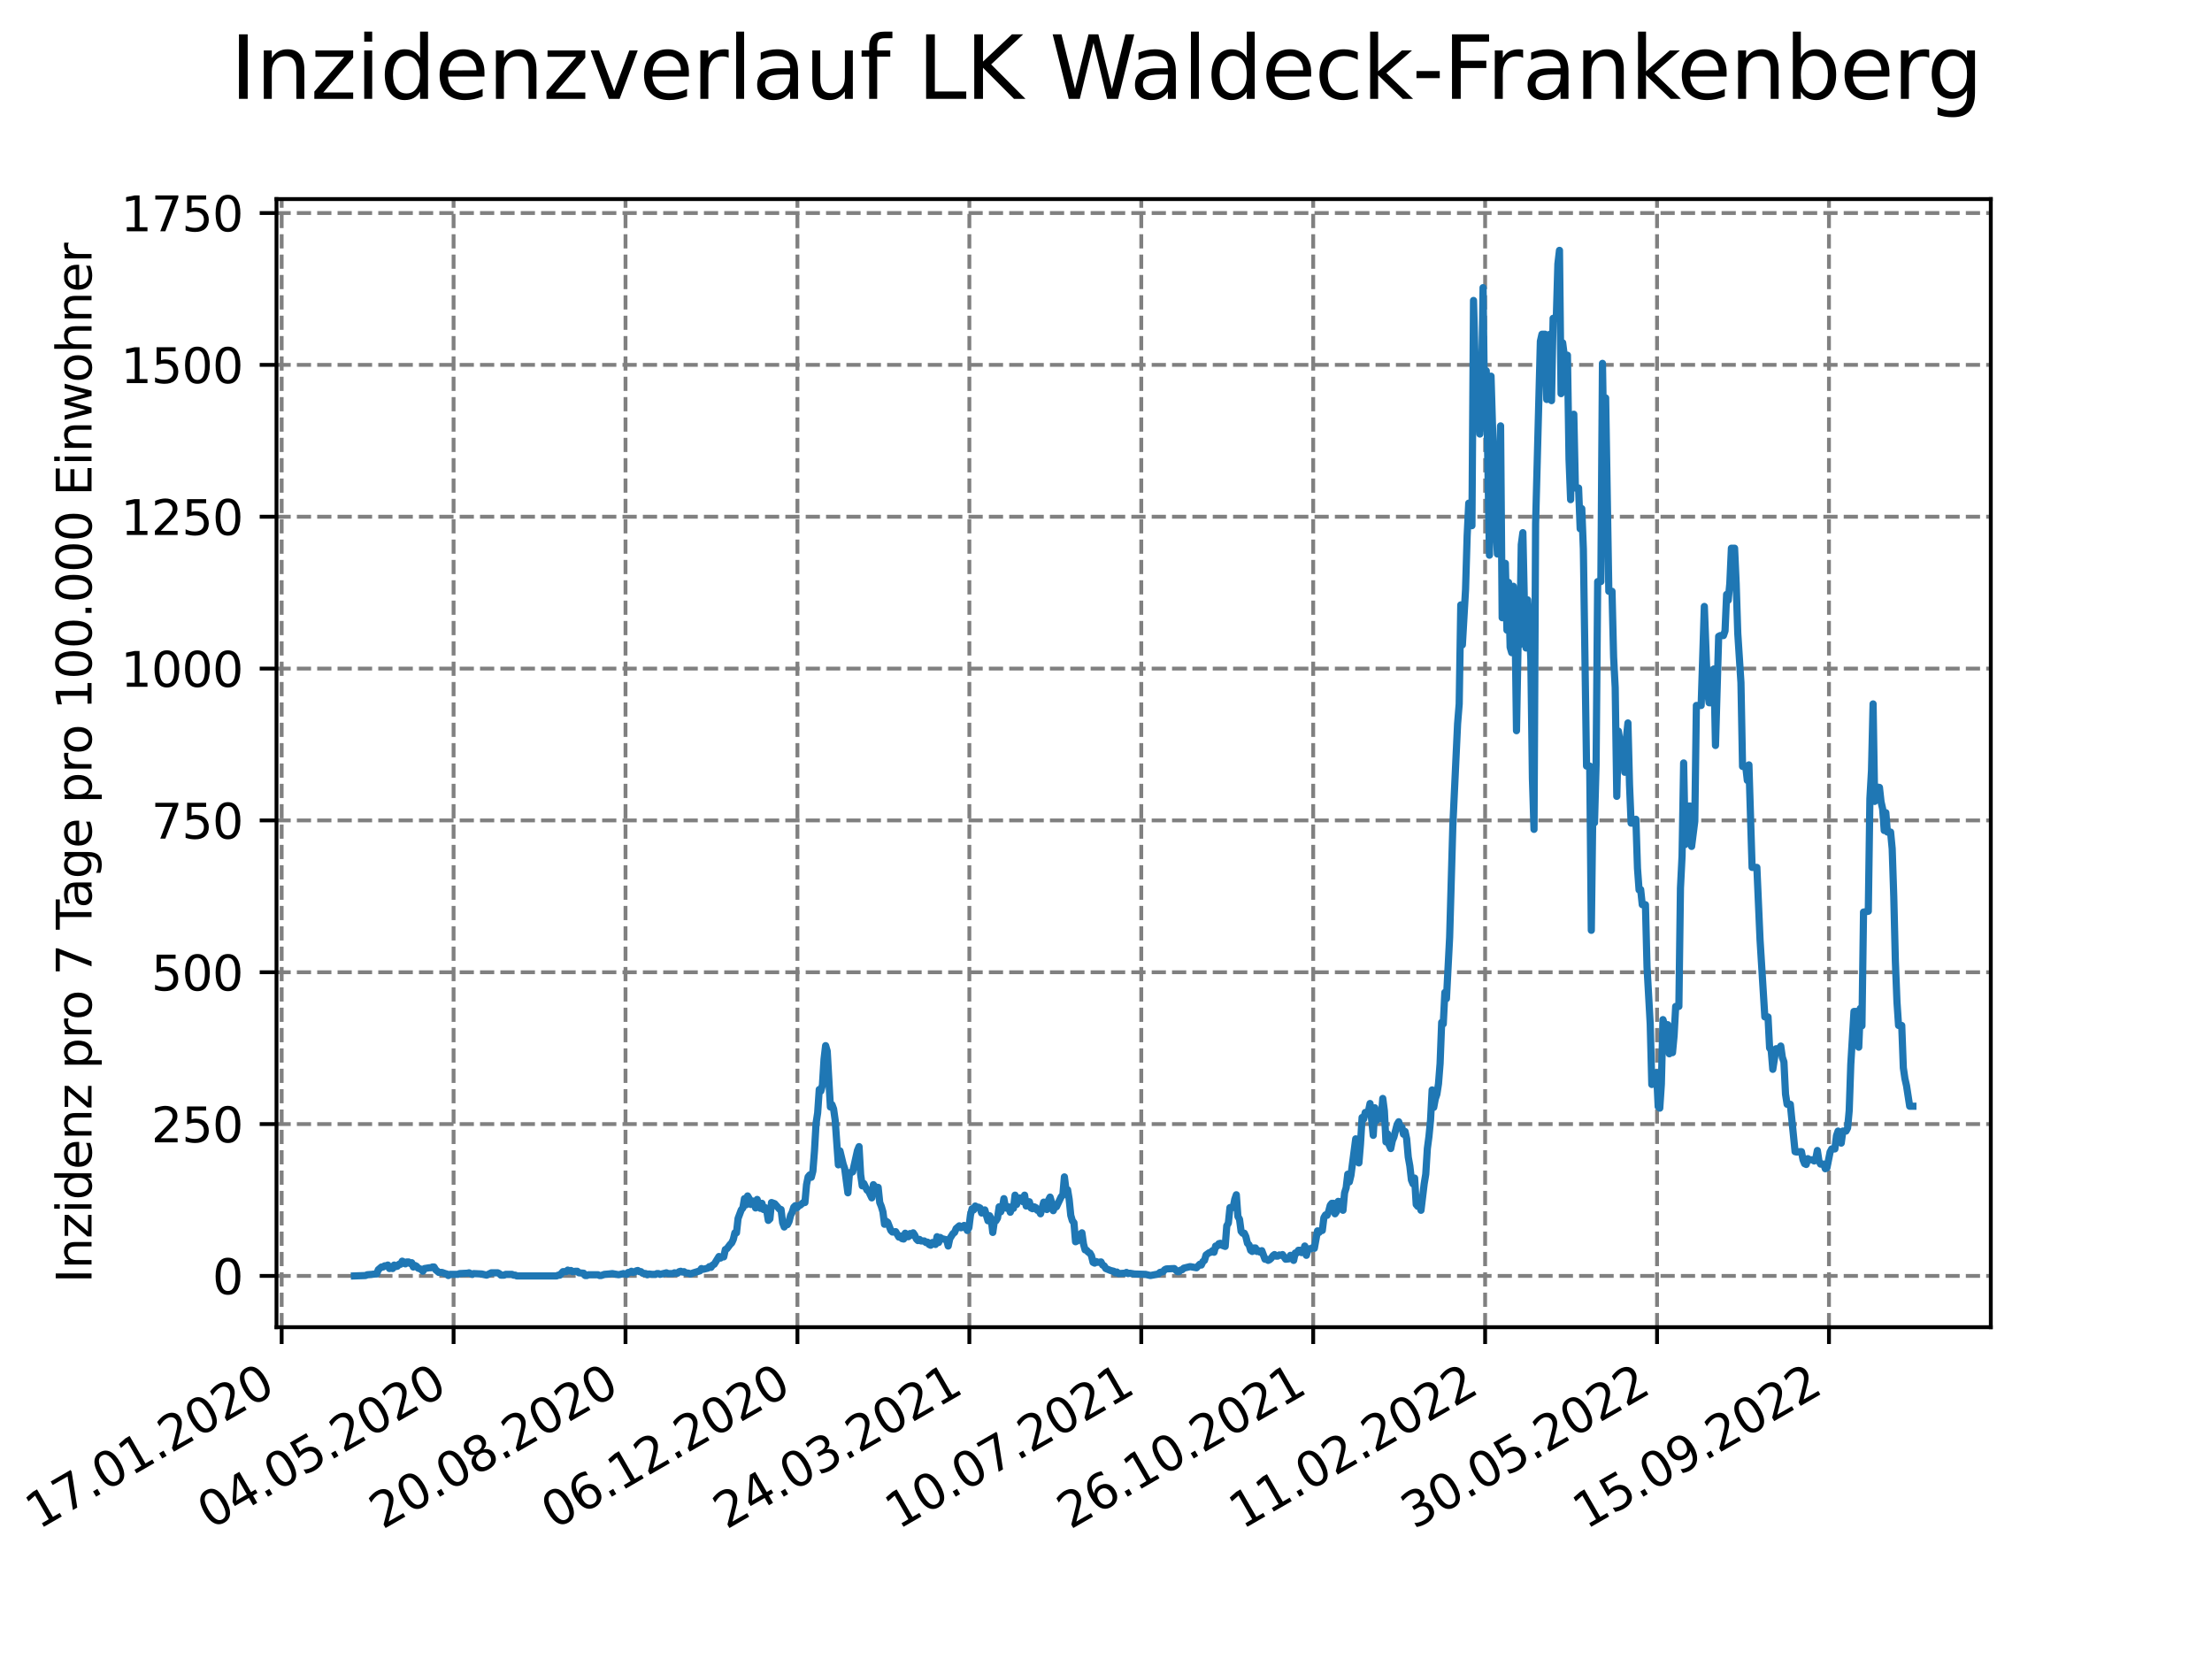<?xml version="1.0" encoding="utf-8" standalone="no"?>
<!DOCTYPE svg PUBLIC "-//W3C//DTD SVG 1.1//EN"
  "http://www.w3.org/Graphics/SVG/1.1/DTD/svg11.dtd">
<svg xmlns:xlink="http://www.w3.org/1999/xlink" width="460.8pt" height="345.6pt" viewBox="0 0 460.8 345.6" xmlns="http://www.w3.org/2000/svg" version="1.1">
 <defs>
  <style type="text/css">*{stroke-linejoin: round; stroke-linecap: butt}</style>
 </defs>
 <g id="figure_1">
  <g id="patch_1">
   <path d="M 0 345.6 
L 460.8 345.6 
L 460.8 0 
L 0 0 
z
" style="fill: #ffffff"/>
  </g>
  <g id="axes_1">
   <g id="patch_2">
    <path d="M 57.6 276.48 
L 414.72 276.48 
L 414.72 41.472 
L 57.6 41.472 
z
" style="fill: #ffffff"/>
   </g>
   <g id="matplotlib.axis_1">
    <g id="xtick_1">
     <g id="line2d_1">
      <path d="M 58.675 276.48 
L 58.675 41.472 
" clip-path="url(#p0542e1cbe9)" style="fill: none; stroke-dasharray: 2.96,1.28; stroke-dashoffset: 0; stroke: #808080; stroke-width: 0.8"/>
     </g>
     <g id="line2d_2">
      <defs>
       <path id="m2a189adae3" d="M 0 0 
L 0 3.5 
" style="stroke: #000000; stroke-width: 0.8"/>
      </defs>
      <g>
       <use xlink:href="#m2a189adae3" x="58.675" y="276.48" style="stroke: #000000; stroke-width: 0.8"/>
      </g>
     </g>
     <g id="text_1">
      <!-- 17.01.2020 -->
      <g transform="translate(8.05 318.689) rotate(-30) scale(0.1 -0.1)">
       <defs>
        <path id="DejaVuSans-31" d="M 794 531 
L 1825 531 
L 1825 4091 
L 703 3866 
L 703 4441 
L 1819 4666 
L 2450 4666 
L 2450 531 
L 3481 531 
L 3481 0 
L 794 0 
L 794 531 
z
" transform="scale(0.016)"/>
        <path id="DejaVuSans-37" d="M 525 4666 
L 3525 4666 
L 3525 4397 
L 1831 0 
L 1172 0 
L 2766 4134 
L 525 4134 
L 525 4666 
z
" transform="scale(0.016)"/>
        <path id="DejaVuSans-2e" d="M 684 794 
L 1344 794 
L 1344 0 
L 684 0 
L 684 794 
z
" transform="scale(0.016)"/>
        <path id="DejaVuSans-30" d="M 2034 4250 
Q 1547 4250 1301 3770 
Q 1056 3291 1056 2328 
Q 1056 1369 1301 889 
Q 1547 409 2034 409 
Q 2525 409 2770 889 
Q 3016 1369 3016 2328 
Q 3016 3291 2770 3770 
Q 2525 4250 2034 4250 
z
M 2034 4750 
Q 2819 4750 3233 4129 
Q 3647 3509 3647 2328 
Q 3647 1150 3233 529 
Q 2819 -91 2034 -91 
Q 1250 -91 836 529 
Q 422 1150 422 2328 
Q 422 3509 836 4129 
Q 1250 4750 2034 4750 
z
" transform="scale(0.016)"/>
        <path id="DejaVuSans-32" d="M 1228 531 
L 3431 531 
L 3431 0 
L 469 0 
L 469 531 
Q 828 903 1448 1529 
Q 2069 2156 2228 2338 
Q 2531 2678 2651 2914 
Q 2772 3150 2772 3378 
Q 2772 3750 2511 3984 
Q 2250 4219 1831 4219 
Q 1534 4219 1204 4116 
Q 875 4013 500 3803 
L 500 4441 
Q 881 4594 1212 4672 
Q 1544 4750 1819 4750 
Q 2544 4750 2975 4387 
Q 3406 4025 3406 3419 
Q 3406 3131 3298 2873 
Q 3191 2616 2906 2266 
Q 2828 2175 2409 1742 
Q 1991 1309 1228 531 
z
" transform="scale(0.016)"/>
       </defs>
       <use xlink:href="#DejaVuSans-31"/>
       <use xlink:href="#DejaVuSans-37" x="63.623"/>
       <use xlink:href="#DejaVuSans-2e" x="127.246"/>
       <use xlink:href="#DejaVuSans-30" x="159.033"/>
       <use xlink:href="#DejaVuSans-31" x="222.656"/>
       <use xlink:href="#DejaVuSans-2e" x="286.279"/>
       <use xlink:href="#DejaVuSans-32" x="318.066"/>
       <use xlink:href="#DejaVuSans-30" x="381.689"/>
       <use xlink:href="#DejaVuSans-32" x="445.312"/>
       <use xlink:href="#DejaVuSans-30" x="508.936"/>
      </g>
     </g>
    </g>
    <g id="xtick_2">
     <g id="line2d_3">
      <path d="M 94.49 276.48 
L 94.49 41.472 
" clip-path="url(#p0542e1cbe9)" style="fill: none; stroke-dasharray: 2.96,1.28; stroke-dashoffset: 0; stroke: #808080; stroke-width: 0.8"/>
     </g>
     <g id="line2d_4">
      <g>
       <use xlink:href="#m2a189adae3" x="94.49" y="276.48" style="stroke: #000000; stroke-width: 0.8"/>
      </g>
     </g>
     <g id="text_2">
      <!-- 04.05.2020 -->
      <g transform="translate(43.865 318.689) rotate(-30) scale(0.1 -0.1)">
       <defs>
        <path id="DejaVuSans-34" d="M 2419 4116 
L 825 1625 
L 2419 1625 
L 2419 4116 
z
M 2253 4666 
L 3047 4666 
L 3047 1625 
L 3713 1625 
L 3713 1100 
L 3047 1100 
L 3047 0 
L 2419 0 
L 2419 1100 
L 313 1100 
L 313 1709 
L 2253 4666 
z
" transform="scale(0.016)"/>
        <path id="DejaVuSans-35" d="M 691 4666 
L 3169 4666 
L 3169 4134 
L 1269 4134 
L 1269 2991 
Q 1406 3038 1543 3061 
Q 1681 3084 1819 3084 
Q 2600 3084 3056 2656 
Q 3513 2228 3513 1497 
Q 3513 744 3044 326 
Q 2575 -91 1722 -91 
Q 1428 -91 1123 -41 
Q 819 9 494 109 
L 494 744 
Q 775 591 1075 516 
Q 1375 441 1709 441 
Q 2250 441 2565 725 
Q 2881 1009 2881 1497 
Q 2881 1984 2565 2268 
Q 2250 2553 1709 2553 
Q 1456 2553 1204 2497 
Q 953 2441 691 2322 
L 691 4666 
z
" transform="scale(0.016)"/>
       </defs>
       <use xlink:href="#DejaVuSans-30"/>
       <use xlink:href="#DejaVuSans-34" x="63.623"/>
       <use xlink:href="#DejaVuSans-2e" x="127.246"/>
       <use xlink:href="#DejaVuSans-30" x="159.033"/>
       <use xlink:href="#DejaVuSans-35" x="222.656"/>
       <use xlink:href="#DejaVuSans-2e" x="286.279"/>
       <use xlink:href="#DejaVuSans-32" x="318.066"/>
       <use xlink:href="#DejaVuSans-30" x="381.689"/>
       <use xlink:href="#DejaVuSans-32" x="445.312"/>
       <use xlink:href="#DejaVuSans-30" x="508.936"/>
      </g>
     </g>
    </g>
    <g id="xtick_3">
     <g id="line2d_5">
      <path d="M 130.305 276.48 
L 130.305 41.472 
" clip-path="url(#p0542e1cbe9)" style="fill: none; stroke-dasharray: 2.96,1.28; stroke-dashoffset: 0; stroke: #808080; stroke-width: 0.8"/>
     </g>
     <g id="line2d_6">
      <g>
       <use xlink:href="#m2a189adae3" x="130.305" y="276.48" style="stroke: #000000; stroke-width: 0.8"/>
      </g>
     </g>
     <g id="text_3">
      <!-- 20.08.2020 -->
      <g transform="translate(79.679 318.689) rotate(-30) scale(0.1 -0.1)">
       <defs>
        <path id="DejaVuSans-38" d="M 2034 2216 
Q 1584 2216 1326 1975 
Q 1069 1734 1069 1313 
Q 1069 891 1326 650 
Q 1584 409 2034 409 
Q 2484 409 2743 651 
Q 3003 894 3003 1313 
Q 3003 1734 2745 1975 
Q 2488 2216 2034 2216 
z
M 1403 2484 
Q 997 2584 770 2862 
Q 544 3141 544 3541 
Q 544 4100 942 4425 
Q 1341 4750 2034 4750 
Q 2731 4750 3128 4425 
Q 3525 4100 3525 3541 
Q 3525 3141 3298 2862 
Q 3072 2584 2669 2484 
Q 3125 2378 3379 2068 
Q 3634 1759 3634 1313 
Q 3634 634 3220 271 
Q 2806 -91 2034 -91 
Q 1263 -91 848 271 
Q 434 634 434 1313 
Q 434 1759 690 2068 
Q 947 2378 1403 2484 
z
M 1172 3481 
Q 1172 3119 1398 2916 
Q 1625 2713 2034 2713 
Q 2441 2713 2670 2916 
Q 2900 3119 2900 3481 
Q 2900 3844 2670 4047 
Q 2441 4250 2034 4250 
Q 1625 4250 1398 4047 
Q 1172 3844 1172 3481 
z
" transform="scale(0.016)"/>
       </defs>
       <use xlink:href="#DejaVuSans-32"/>
       <use xlink:href="#DejaVuSans-30" x="63.623"/>
       <use xlink:href="#DejaVuSans-2e" x="127.246"/>
       <use xlink:href="#DejaVuSans-30" x="159.033"/>
       <use xlink:href="#DejaVuSans-38" x="222.656"/>
       <use xlink:href="#DejaVuSans-2e" x="286.279"/>
       <use xlink:href="#DejaVuSans-32" x="318.066"/>
       <use xlink:href="#DejaVuSans-30" x="381.689"/>
       <use xlink:href="#DejaVuSans-32" x="445.312"/>
       <use xlink:href="#DejaVuSans-30" x="508.936"/>
      </g>
     </g>
    </g>
    <g id="xtick_4">
     <g id="line2d_7">
      <path d="M 166.119 276.48 
L 166.119 41.472 
" clip-path="url(#p0542e1cbe9)" style="fill: none; stroke-dasharray: 2.96,1.28; stroke-dashoffset: 0; stroke: #808080; stroke-width: 0.8"/>
     </g>
     <g id="line2d_8">
      <g>
       <use xlink:href="#m2a189adae3" x="166.119" y="276.48" style="stroke: #000000; stroke-width: 0.8"/>
      </g>
     </g>
     <g id="text_4">
      <!-- 06.12.2020 -->
      <g transform="translate(115.494 318.689) rotate(-30) scale(0.1 -0.1)">
       <defs>
        <path id="DejaVuSans-36" d="M 2113 2584 
Q 1688 2584 1439 2293 
Q 1191 2003 1191 1497 
Q 1191 994 1439 701 
Q 1688 409 2113 409 
Q 2538 409 2786 701 
Q 3034 994 3034 1497 
Q 3034 2003 2786 2293 
Q 2538 2584 2113 2584 
z
M 3366 4563 
L 3366 3988 
Q 3128 4100 2886 4159 
Q 2644 4219 2406 4219 
Q 1781 4219 1451 3797 
Q 1122 3375 1075 2522 
Q 1259 2794 1537 2939 
Q 1816 3084 2150 3084 
Q 2853 3084 3261 2657 
Q 3669 2231 3669 1497 
Q 3669 778 3244 343 
Q 2819 -91 2113 -91 
Q 1303 -91 875 529 
Q 447 1150 447 2328 
Q 447 3434 972 4092 
Q 1497 4750 2381 4750 
Q 2619 4750 2861 4703 
Q 3103 4656 3366 4563 
z
" transform="scale(0.016)"/>
       </defs>
       <use xlink:href="#DejaVuSans-30"/>
       <use xlink:href="#DejaVuSans-36" x="63.623"/>
       <use xlink:href="#DejaVuSans-2e" x="127.246"/>
       <use xlink:href="#DejaVuSans-31" x="159.033"/>
       <use xlink:href="#DejaVuSans-32" x="222.656"/>
       <use xlink:href="#DejaVuSans-2e" x="286.279"/>
       <use xlink:href="#DejaVuSans-32" x="318.066"/>
       <use xlink:href="#DejaVuSans-30" x="381.689"/>
       <use xlink:href="#DejaVuSans-32" x="445.312"/>
       <use xlink:href="#DejaVuSans-30" x="508.936"/>
      </g>
     </g>
    </g>
    <g id="xtick_5">
     <g id="line2d_9">
      <path d="M 201.934 276.48 
L 201.934 41.472 
" clip-path="url(#p0542e1cbe9)" style="fill: none; stroke-dasharray: 2.96,1.28; stroke-dashoffset: 0; stroke: #808080; stroke-width: 0.8"/>
     </g>
     <g id="line2d_10">
      <g>
       <use xlink:href="#m2a189adae3" x="201.934" y="276.48" style="stroke: #000000; stroke-width: 0.8"/>
      </g>
     </g>
     <g id="text_5">
      <!-- 24.03.2021 -->
      <g transform="translate(151.309 318.689) rotate(-30) scale(0.1 -0.1)">
       <defs>
        <path id="DejaVuSans-33" d="M 2597 2516 
Q 3050 2419 3304 2112 
Q 3559 1806 3559 1356 
Q 3559 666 3084 287 
Q 2609 -91 1734 -91 
Q 1441 -91 1130 -33 
Q 819 25 488 141 
L 488 750 
Q 750 597 1062 519 
Q 1375 441 1716 441 
Q 2309 441 2620 675 
Q 2931 909 2931 1356 
Q 2931 1769 2642 2001 
Q 2353 2234 1838 2234 
L 1294 2234 
L 1294 2753 
L 1863 2753 
Q 2328 2753 2575 2939 
Q 2822 3125 2822 3475 
Q 2822 3834 2567 4026 
Q 2313 4219 1838 4219 
Q 1578 4219 1281 4162 
Q 984 4106 628 3988 
L 628 4550 
Q 988 4650 1302 4700 
Q 1616 4750 1894 4750 
Q 2613 4750 3031 4423 
Q 3450 4097 3450 3541 
Q 3450 3153 3228 2886 
Q 3006 2619 2597 2516 
z
" transform="scale(0.016)"/>
       </defs>
       <use xlink:href="#DejaVuSans-32"/>
       <use xlink:href="#DejaVuSans-34" x="63.623"/>
       <use xlink:href="#DejaVuSans-2e" x="127.246"/>
       <use xlink:href="#DejaVuSans-30" x="159.033"/>
       <use xlink:href="#DejaVuSans-33" x="222.656"/>
       <use xlink:href="#DejaVuSans-2e" x="286.279"/>
       <use xlink:href="#DejaVuSans-32" x="318.066"/>
       <use xlink:href="#DejaVuSans-30" x="381.689"/>
       <use xlink:href="#DejaVuSans-32" x="445.312"/>
       <use xlink:href="#DejaVuSans-31" x="508.936"/>
      </g>
     </g>
    </g>
    <g id="xtick_6">
     <g id="line2d_11">
      <path d="M 237.749 276.48 
L 237.749 41.472 
" clip-path="url(#p0542e1cbe9)" style="fill: none; stroke-dasharray: 2.96,1.28; stroke-dashoffset: 0; stroke: #808080; stroke-width: 0.8"/>
     </g>
     <g id="line2d_12">
      <g>
       <use xlink:href="#m2a189adae3" x="237.749" y="276.48" style="stroke: #000000; stroke-width: 0.8"/>
      </g>
     </g>
     <g id="text_6">
      <!-- 10.07.2021 -->
      <g transform="translate(187.124 318.689) rotate(-30) scale(0.1 -0.1)">
       <use xlink:href="#DejaVuSans-31"/>
       <use xlink:href="#DejaVuSans-30" x="63.623"/>
       <use xlink:href="#DejaVuSans-2e" x="127.246"/>
       <use xlink:href="#DejaVuSans-30" x="159.033"/>
       <use xlink:href="#DejaVuSans-37" x="222.656"/>
       <use xlink:href="#DejaVuSans-2e" x="286.279"/>
       <use xlink:href="#DejaVuSans-32" x="318.066"/>
       <use xlink:href="#DejaVuSans-30" x="381.689"/>
       <use xlink:href="#DejaVuSans-32" x="445.312"/>
       <use xlink:href="#DejaVuSans-31" x="508.936"/>
      </g>
     </g>
    </g>
    <g id="xtick_7">
     <g id="line2d_13">
      <path d="M 273.564 276.48 
L 273.564 41.472 
" clip-path="url(#p0542e1cbe9)" style="fill: none; stroke-dasharray: 2.96,1.28; stroke-dashoffset: 0; stroke: #808080; stroke-width: 0.8"/>
     </g>
     <g id="line2d_14">
      <g>
       <use xlink:href="#m2a189adae3" x="273.564" y="276.48" style="stroke: #000000; stroke-width: 0.8"/>
      </g>
     </g>
     <g id="text_7">
      <!-- 26.10.2021 -->
      <g transform="translate(222.939 318.689) rotate(-30) scale(0.1 -0.1)">
       <use xlink:href="#DejaVuSans-32"/>
       <use xlink:href="#DejaVuSans-36" x="63.623"/>
       <use xlink:href="#DejaVuSans-2e" x="127.246"/>
       <use xlink:href="#DejaVuSans-31" x="159.033"/>
       <use xlink:href="#DejaVuSans-30" x="222.656"/>
       <use xlink:href="#DejaVuSans-2e" x="286.279"/>
       <use xlink:href="#DejaVuSans-32" x="318.066"/>
       <use xlink:href="#DejaVuSans-30" x="381.689"/>
       <use xlink:href="#DejaVuSans-32" x="445.312"/>
       <use xlink:href="#DejaVuSans-31" x="508.936"/>
      </g>
     </g>
    </g>
    <g id="xtick_8">
     <g id="line2d_15">
      <path d="M 309.379 276.48 
L 309.379 41.472 
" clip-path="url(#p0542e1cbe9)" style="fill: none; stroke-dasharray: 2.96,1.28; stroke-dashoffset: 0; stroke: #808080; stroke-width: 0.8"/>
     </g>
     <g id="line2d_16">
      <g>
       <use xlink:href="#m2a189adae3" x="309.379" y="276.48" style="stroke: #000000; stroke-width: 0.8"/>
      </g>
     </g>
     <g id="text_8">
      <!-- 11.02.2022 -->
      <g transform="translate(258.753 318.689) rotate(-30) scale(0.1 -0.1)">
       <use xlink:href="#DejaVuSans-31"/>
       <use xlink:href="#DejaVuSans-31" x="63.623"/>
       <use xlink:href="#DejaVuSans-2e" x="127.246"/>
       <use xlink:href="#DejaVuSans-30" x="159.033"/>
       <use xlink:href="#DejaVuSans-32" x="222.656"/>
       <use xlink:href="#DejaVuSans-2e" x="286.279"/>
       <use xlink:href="#DejaVuSans-32" x="318.066"/>
       <use xlink:href="#DejaVuSans-30" x="381.689"/>
       <use xlink:href="#DejaVuSans-32" x="445.312"/>
       <use xlink:href="#DejaVuSans-32" x="508.936"/>
      </g>
     </g>
    </g>
    <g id="xtick_9">
     <g id="line2d_17">
      <path d="M 345.193 276.48 
L 345.193 41.472 
" clip-path="url(#p0542e1cbe9)" style="fill: none; stroke-dasharray: 2.96,1.28; stroke-dashoffset: 0; stroke: #808080; stroke-width: 0.8"/>
     </g>
     <g id="line2d_18">
      <g>
       <use xlink:href="#m2a189adae3" x="345.193" y="276.48" style="stroke: #000000; stroke-width: 0.8"/>
      </g>
     </g>
     <g id="text_9">
      <!-- 30.05.2022 -->
      <g transform="translate(294.568 318.689) rotate(-30) scale(0.1 -0.1)">
       <use xlink:href="#DejaVuSans-33"/>
       <use xlink:href="#DejaVuSans-30" x="63.623"/>
       <use xlink:href="#DejaVuSans-2e" x="127.246"/>
       <use xlink:href="#DejaVuSans-30" x="159.033"/>
       <use xlink:href="#DejaVuSans-35" x="222.656"/>
       <use xlink:href="#DejaVuSans-2e" x="286.279"/>
       <use xlink:href="#DejaVuSans-32" x="318.066"/>
       <use xlink:href="#DejaVuSans-30" x="381.689"/>
       <use xlink:href="#DejaVuSans-32" x="445.312"/>
       <use xlink:href="#DejaVuSans-32" x="508.936"/>
      </g>
     </g>
    </g>
    <g id="xtick_10">
     <g id="line2d_19">
      <path d="M 381.008 276.48 
L 381.008 41.472 
" clip-path="url(#p0542e1cbe9)" style="fill: none; stroke-dasharray: 2.96,1.28; stroke-dashoffset: 0; stroke: #808080; stroke-width: 0.8"/>
     </g>
     <g id="line2d_20">
      <g>
       <use xlink:href="#m2a189adae3" x="381.008" y="276.48" style="stroke: #000000; stroke-width: 0.8"/>
      </g>
     </g>
     <g id="text_10">
      <!-- 15.09.2022 -->
      <g transform="translate(330.383 318.689) rotate(-30) scale(0.1 -0.1)">
       <defs>
        <path id="DejaVuSans-39" d="M 703 97 
L 703 672 
Q 941 559 1184 500 
Q 1428 441 1663 441 
Q 2288 441 2617 861 
Q 2947 1281 2994 2138 
Q 2813 1869 2534 1725 
Q 2256 1581 1919 1581 
Q 1219 1581 811 2004 
Q 403 2428 403 3163 
Q 403 3881 828 4315 
Q 1253 4750 1959 4750 
Q 2769 4750 3195 4129 
Q 3622 3509 3622 2328 
Q 3622 1225 3098 567 
Q 2575 -91 1691 -91 
Q 1453 -91 1209 -44 
Q 966 3 703 97 
z
M 1959 2075 
Q 2384 2075 2632 2365 
Q 2881 2656 2881 3163 
Q 2881 3666 2632 3958 
Q 2384 4250 1959 4250 
Q 1534 4250 1286 3958 
Q 1038 3666 1038 3163 
Q 1038 2656 1286 2365 
Q 1534 2075 1959 2075 
z
" transform="scale(0.016)"/>
       </defs>
       <use xlink:href="#DejaVuSans-31"/>
       <use xlink:href="#DejaVuSans-35" x="63.623"/>
       <use xlink:href="#DejaVuSans-2e" x="127.246"/>
       <use xlink:href="#DejaVuSans-30" x="159.033"/>
       <use xlink:href="#DejaVuSans-39" x="222.656"/>
       <use xlink:href="#DejaVuSans-2e" x="286.279"/>
       <use xlink:href="#DejaVuSans-32" x="318.066"/>
       <use xlink:href="#DejaVuSans-30" x="381.689"/>
       <use xlink:href="#DejaVuSans-32" x="445.312"/>
       <use xlink:href="#DejaVuSans-32" x="508.936"/>
      </g>
     </g>
    </g>
   </g>
   <g id="matplotlib.axis_2">
    <g id="ytick_1">
     <g id="line2d_21">
      <path d="M 57.6 265.798 
L 414.72 265.798 
" clip-path="url(#p0542e1cbe9)" style="fill: none; stroke-dasharray: 2.96,1.28; stroke-dashoffset: 0; stroke: #808080; stroke-width: 0.8"/>
     </g>
     <g id="line2d_22">
      <defs>
       <path id="m14301df352" d="M 0 0 
L -3.5 0 
" style="stroke: #000000; stroke-width: 0.8"/>
      </defs>
      <g>
       <use xlink:href="#m14301df352" x="57.6" y="265.798" style="stroke: #000000; stroke-width: 0.8"/>
      </g>
     </g>
     <g id="text_11">
      <!-- 0 -->
      <g transform="translate(44.237 269.597) scale(0.1 -0.1)">
       <use xlink:href="#DejaVuSans-30"/>
      </g>
     </g>
    </g>
    <g id="ytick_2">
     <g id="line2d_23">
      <path d="M 57.6 234.167 
L 414.72 234.167 
" clip-path="url(#p0542e1cbe9)" style="fill: none; stroke-dasharray: 2.96,1.28; stroke-dashoffset: 0; stroke: #808080; stroke-width: 0.8"/>
     </g>
     <g id="line2d_24">
      <g>
       <use xlink:href="#m14301df352" x="57.6" y="234.167" style="stroke: #000000; stroke-width: 0.8"/>
      </g>
     </g>
     <g id="text_12">
      <!-- 250 -->
      <g transform="translate(31.512 237.966) scale(0.1 -0.1)">
       <use xlink:href="#DejaVuSans-32"/>
       <use xlink:href="#DejaVuSans-35" x="63.623"/>
       <use xlink:href="#DejaVuSans-30" x="127.246"/>
      </g>
     </g>
    </g>
    <g id="ytick_3">
     <g id="line2d_25">
      <path d="M 57.6 202.536 
L 414.72 202.536 
" clip-path="url(#p0542e1cbe9)" style="fill: none; stroke-dasharray: 2.96,1.28; stroke-dashoffset: 0; stroke: #808080; stroke-width: 0.8"/>
     </g>
     <g id="line2d_26">
      <g>
       <use xlink:href="#m14301df352" x="57.6" y="202.536" style="stroke: #000000; stroke-width: 0.8"/>
      </g>
     </g>
     <g id="text_13">
      <!-- 500 -->
      <g transform="translate(31.512 206.335) scale(0.1 -0.1)">
       <use xlink:href="#DejaVuSans-35"/>
       <use xlink:href="#DejaVuSans-30" x="63.623"/>
       <use xlink:href="#DejaVuSans-30" x="127.246"/>
      </g>
     </g>
    </g>
    <g id="ytick_4">
     <g id="line2d_27">
      <path d="M 57.6 170.904 
L 414.72 170.904 
" clip-path="url(#p0542e1cbe9)" style="fill: none; stroke-dasharray: 2.96,1.28; stroke-dashoffset: 0; stroke: #808080; stroke-width: 0.8"/>
     </g>
     <g id="line2d_28">
      <g>
       <use xlink:href="#m14301df352" x="57.6" y="170.904" style="stroke: #000000; stroke-width: 0.8"/>
      </g>
     </g>
     <g id="text_14">
      <!-- 750 -->
      <g transform="translate(31.512 174.704) scale(0.1 -0.1)">
       <use xlink:href="#DejaVuSans-37"/>
       <use xlink:href="#DejaVuSans-35" x="63.623"/>
       <use xlink:href="#DejaVuSans-30" x="127.246"/>
      </g>
     </g>
    </g>
    <g id="ytick_5">
     <g id="line2d_29">
      <path d="M 57.6 139.273 
L 414.72 139.273 
" clip-path="url(#p0542e1cbe9)" style="fill: none; stroke-dasharray: 2.96,1.28; stroke-dashoffset: 0; stroke: #808080; stroke-width: 0.8"/>
     </g>
     <g id="line2d_30">
      <g>
       <use xlink:href="#m14301df352" x="57.6" y="139.273" style="stroke: #000000; stroke-width: 0.8"/>
      </g>
     </g>
     <g id="text_15">
      <!-- 1000 -->
      <g transform="translate(25.15 143.072) scale(0.1 -0.1)">
       <use xlink:href="#DejaVuSans-31"/>
       <use xlink:href="#DejaVuSans-30" x="63.623"/>
       <use xlink:href="#DejaVuSans-30" x="127.246"/>
       <use xlink:href="#DejaVuSans-30" x="190.869"/>
      </g>
     </g>
    </g>
    <g id="ytick_6">
     <g id="line2d_31">
      <path d="M 57.6 107.642 
L 414.72 107.642 
" clip-path="url(#p0542e1cbe9)" style="fill: none; stroke-dasharray: 2.96,1.28; stroke-dashoffset: 0; stroke: #808080; stroke-width: 0.8"/>
     </g>
     <g id="line2d_32">
      <g>
       <use xlink:href="#m14301df352" x="57.6" y="107.642" style="stroke: #000000; stroke-width: 0.8"/>
      </g>
     </g>
     <g id="text_16">
      <!-- 1250 -->
      <g transform="translate(25.15 111.441) scale(0.1 -0.1)">
       <use xlink:href="#DejaVuSans-31"/>
       <use xlink:href="#DejaVuSans-32" x="63.623"/>
       <use xlink:href="#DejaVuSans-35" x="127.246"/>
       <use xlink:href="#DejaVuSans-30" x="190.869"/>
      </g>
     </g>
    </g>
    <g id="ytick_7">
     <g id="line2d_33">
      <path d="M 57.6 76.011 
L 414.72 76.011 
" clip-path="url(#p0542e1cbe9)" style="fill: none; stroke-dasharray: 2.96,1.28; stroke-dashoffset: 0; stroke: #808080; stroke-width: 0.8"/>
     </g>
     <g id="line2d_34">
      <g>
       <use xlink:href="#m14301df352" x="57.6" y="76.011" style="stroke: #000000; stroke-width: 0.8"/>
      </g>
     </g>
     <g id="text_17">
      <!-- 1500 -->
      <g transform="translate(25.15 79.81) scale(0.1 -0.1)">
       <use xlink:href="#DejaVuSans-31"/>
       <use xlink:href="#DejaVuSans-35" x="63.623"/>
       <use xlink:href="#DejaVuSans-30" x="127.246"/>
       <use xlink:href="#DejaVuSans-30" x="190.869"/>
      </g>
     </g>
    </g>
    <g id="ytick_8">
     <g id="line2d_35">
      <path d="M 57.6 44.38 
L 414.72 44.38 
" clip-path="url(#p0542e1cbe9)" style="fill: none; stroke-dasharray: 2.96,1.28; stroke-dashoffset: 0; stroke: #808080; stroke-width: 0.8"/>
     </g>
     <g id="line2d_36">
      <g>
       <use xlink:href="#m14301df352" x="57.6" y="44.38" style="stroke: #000000; stroke-width: 0.8"/>
      </g>
     </g>
     <g id="text_18">
      <!-- 1750 -->
      <g transform="translate(25.15 48.179) scale(0.1 -0.1)">
       <use xlink:href="#DejaVuSans-31"/>
       <use xlink:href="#DejaVuSans-37" x="63.623"/>
       <use xlink:href="#DejaVuSans-35" x="127.246"/>
       <use xlink:href="#DejaVuSans-30" x="190.869"/>
      </g>
     </g>
    </g>
    <g id="text_19">
     <!-- Inzidenz pro 7 Tage pro 100.000 Einwohner -->
     <g transform="translate(19.07 267.301) rotate(-90) scale(0.1 -0.1)">
      <defs>
       <path id="DejaVuSans-49" d="M 628 4666 
L 1259 4666 
L 1259 0 
L 628 0 
L 628 4666 
z
" transform="scale(0.016)"/>
       <path id="DejaVuSans-6e" d="M 3513 2113 
L 3513 0 
L 2938 0 
L 2938 2094 
Q 2938 2591 2744 2837 
Q 2550 3084 2163 3084 
Q 1697 3084 1428 2787 
Q 1159 2491 1159 1978 
L 1159 0 
L 581 0 
L 581 3500 
L 1159 3500 
L 1159 2956 
Q 1366 3272 1645 3428 
Q 1925 3584 2291 3584 
Q 2894 3584 3203 3211 
Q 3513 2838 3513 2113 
z
" transform="scale(0.016)"/>
       <path id="DejaVuSans-7a" d="M 353 3500 
L 3084 3500 
L 3084 2975 
L 922 459 
L 3084 459 
L 3084 0 
L 275 0 
L 275 525 
L 2438 3041 
L 353 3041 
L 353 3500 
z
" transform="scale(0.016)"/>
       <path id="DejaVuSans-69" d="M 603 3500 
L 1178 3500 
L 1178 0 
L 603 0 
L 603 3500 
z
M 603 4863 
L 1178 4863 
L 1178 4134 
L 603 4134 
L 603 4863 
z
" transform="scale(0.016)"/>
       <path id="DejaVuSans-64" d="M 2906 2969 
L 2906 4863 
L 3481 4863 
L 3481 0 
L 2906 0 
L 2906 525 
Q 2725 213 2448 61 
Q 2172 -91 1784 -91 
Q 1150 -91 751 415 
Q 353 922 353 1747 
Q 353 2572 751 3078 
Q 1150 3584 1784 3584 
Q 2172 3584 2448 3432 
Q 2725 3281 2906 2969 
z
M 947 1747 
Q 947 1113 1208 752 
Q 1469 391 1925 391 
Q 2381 391 2643 752 
Q 2906 1113 2906 1747 
Q 2906 2381 2643 2742 
Q 2381 3103 1925 3103 
Q 1469 3103 1208 2742 
Q 947 2381 947 1747 
z
" transform="scale(0.016)"/>
       <path id="DejaVuSans-65" d="M 3597 1894 
L 3597 1613 
L 953 1613 
Q 991 1019 1311 708 
Q 1631 397 2203 397 
Q 2534 397 2845 478 
Q 3156 559 3463 722 
L 3463 178 
Q 3153 47 2828 -22 
Q 2503 -91 2169 -91 
Q 1331 -91 842 396 
Q 353 884 353 1716 
Q 353 2575 817 3079 
Q 1281 3584 2069 3584 
Q 2775 3584 3186 3129 
Q 3597 2675 3597 1894 
z
M 3022 2063 
Q 3016 2534 2758 2815 
Q 2500 3097 2075 3097 
Q 1594 3097 1305 2825 
Q 1016 2553 972 2059 
L 3022 2063 
z
" transform="scale(0.016)"/>
       <path id="DejaVuSans-20" transform="scale(0.016)"/>
       <path id="DejaVuSans-70" d="M 1159 525 
L 1159 -1331 
L 581 -1331 
L 581 3500 
L 1159 3500 
L 1159 2969 
Q 1341 3281 1617 3432 
Q 1894 3584 2278 3584 
Q 2916 3584 3314 3078 
Q 3713 2572 3713 1747 
Q 3713 922 3314 415 
Q 2916 -91 2278 -91 
Q 1894 -91 1617 61 
Q 1341 213 1159 525 
z
M 3116 1747 
Q 3116 2381 2855 2742 
Q 2594 3103 2138 3103 
Q 1681 3103 1420 2742 
Q 1159 2381 1159 1747 
Q 1159 1113 1420 752 
Q 1681 391 2138 391 
Q 2594 391 2855 752 
Q 3116 1113 3116 1747 
z
" transform="scale(0.016)"/>
       <path id="DejaVuSans-72" d="M 2631 2963 
Q 2534 3019 2420 3045 
Q 2306 3072 2169 3072 
Q 1681 3072 1420 2755 
Q 1159 2438 1159 1844 
L 1159 0 
L 581 0 
L 581 3500 
L 1159 3500 
L 1159 2956 
Q 1341 3275 1631 3429 
Q 1922 3584 2338 3584 
Q 2397 3584 2469 3576 
Q 2541 3569 2628 3553 
L 2631 2963 
z
" transform="scale(0.016)"/>
       <path id="DejaVuSans-6f" d="M 1959 3097 
Q 1497 3097 1228 2736 
Q 959 2375 959 1747 
Q 959 1119 1226 758 
Q 1494 397 1959 397 
Q 2419 397 2687 759 
Q 2956 1122 2956 1747 
Q 2956 2369 2687 2733 
Q 2419 3097 1959 3097 
z
M 1959 3584 
Q 2709 3584 3137 3096 
Q 3566 2609 3566 1747 
Q 3566 888 3137 398 
Q 2709 -91 1959 -91 
Q 1206 -91 779 398 
Q 353 888 353 1747 
Q 353 2609 779 3096 
Q 1206 3584 1959 3584 
z
" transform="scale(0.016)"/>
       <path id="DejaVuSans-54" d="M -19 4666 
L 3928 4666 
L 3928 4134 
L 2272 4134 
L 2272 0 
L 1638 0 
L 1638 4134 
L -19 4134 
L -19 4666 
z
" transform="scale(0.016)"/>
       <path id="DejaVuSans-61" d="M 2194 1759 
Q 1497 1759 1228 1600 
Q 959 1441 959 1056 
Q 959 750 1161 570 
Q 1363 391 1709 391 
Q 2188 391 2477 730 
Q 2766 1069 2766 1631 
L 2766 1759 
L 2194 1759 
z
M 3341 1997 
L 3341 0 
L 2766 0 
L 2766 531 
Q 2569 213 2275 61 
Q 1981 -91 1556 -91 
Q 1019 -91 701 211 
Q 384 513 384 1019 
Q 384 1609 779 1909 
Q 1175 2209 1959 2209 
L 2766 2209 
L 2766 2266 
Q 2766 2663 2505 2880 
Q 2244 3097 1772 3097 
Q 1472 3097 1187 3025 
Q 903 2953 641 2809 
L 641 3341 
Q 956 3463 1253 3523 
Q 1550 3584 1831 3584 
Q 2591 3584 2966 3190 
Q 3341 2797 3341 1997 
z
" transform="scale(0.016)"/>
       <path id="DejaVuSans-67" d="M 2906 1791 
Q 2906 2416 2648 2759 
Q 2391 3103 1925 3103 
Q 1463 3103 1205 2759 
Q 947 2416 947 1791 
Q 947 1169 1205 825 
Q 1463 481 1925 481 
Q 2391 481 2648 825 
Q 2906 1169 2906 1791 
z
M 3481 434 
Q 3481 -459 3084 -895 
Q 2688 -1331 1869 -1331 
Q 1566 -1331 1297 -1286 
Q 1028 -1241 775 -1147 
L 775 -588 
Q 1028 -725 1275 -790 
Q 1522 -856 1778 -856 
Q 2344 -856 2625 -561 
Q 2906 -266 2906 331 
L 2906 616 
Q 2728 306 2450 153 
Q 2172 0 1784 0 
Q 1141 0 747 490 
Q 353 981 353 1791 
Q 353 2603 747 3093 
Q 1141 3584 1784 3584 
Q 2172 3584 2450 3431 
Q 2728 3278 2906 2969 
L 2906 3500 
L 3481 3500 
L 3481 434 
z
" transform="scale(0.016)"/>
       <path id="DejaVuSans-45" d="M 628 4666 
L 3578 4666 
L 3578 4134 
L 1259 4134 
L 1259 2753 
L 3481 2753 
L 3481 2222 
L 1259 2222 
L 1259 531 
L 3634 531 
L 3634 0 
L 628 0 
L 628 4666 
z
" transform="scale(0.016)"/>
       <path id="DejaVuSans-77" d="M 269 3500 
L 844 3500 
L 1563 769 
L 2278 3500 
L 2956 3500 
L 3675 769 
L 4391 3500 
L 4966 3500 
L 4050 0 
L 3372 0 
L 2619 2869 
L 1863 0 
L 1184 0 
L 269 3500 
z
" transform="scale(0.016)"/>
       <path id="DejaVuSans-68" d="M 3513 2113 
L 3513 0 
L 2938 0 
L 2938 2094 
Q 2938 2591 2744 2837 
Q 2550 3084 2163 3084 
Q 1697 3084 1428 2787 
Q 1159 2491 1159 1978 
L 1159 0 
L 581 0 
L 581 4863 
L 1159 4863 
L 1159 2956 
Q 1366 3272 1645 3428 
Q 1925 3584 2291 3584 
Q 2894 3584 3203 3211 
Q 3513 2838 3513 2113 
z
" transform="scale(0.016)"/>
      </defs>
      <use xlink:href="#DejaVuSans-49"/>
      <use xlink:href="#DejaVuSans-6e" x="29.492"/>
      <use xlink:href="#DejaVuSans-7a" x="92.871"/>
      <use xlink:href="#DejaVuSans-69" x="145.361"/>
      <use xlink:href="#DejaVuSans-64" x="173.145"/>
      <use xlink:href="#DejaVuSans-65" x="236.621"/>
      <use xlink:href="#DejaVuSans-6e" x="298.145"/>
      <use xlink:href="#DejaVuSans-7a" x="361.523"/>
      <use xlink:href="#DejaVuSans-20" x="414.014"/>
      <use xlink:href="#DejaVuSans-70" x="445.801"/>
      <use xlink:href="#DejaVuSans-72" x="509.277"/>
      <use xlink:href="#DejaVuSans-6f" x="548.141"/>
      <use xlink:href="#DejaVuSans-20" x="609.322"/>
      <use xlink:href="#DejaVuSans-37" x="641.109"/>
      <use xlink:href="#DejaVuSans-20" x="704.732"/>
      <use xlink:href="#DejaVuSans-54" x="736.52"/>
      <use xlink:href="#DejaVuSans-61" x="781.104"/>
      <use xlink:href="#DejaVuSans-67" x="842.383"/>
      <use xlink:href="#DejaVuSans-65" x="905.859"/>
      <use xlink:href="#DejaVuSans-20" x="967.383"/>
      <use xlink:href="#DejaVuSans-70" x="999.17"/>
      <use xlink:href="#DejaVuSans-72" x="1062.646"/>
      <use xlink:href="#DejaVuSans-6f" x="1101.51"/>
      <use xlink:href="#DejaVuSans-20" x="1162.691"/>
      <use xlink:href="#DejaVuSans-31" x="1194.479"/>
      <use xlink:href="#DejaVuSans-30" x="1258.102"/>
      <use xlink:href="#DejaVuSans-30" x="1321.725"/>
      <use xlink:href="#DejaVuSans-2e" x="1385.348"/>
      <use xlink:href="#DejaVuSans-30" x="1417.135"/>
      <use xlink:href="#DejaVuSans-30" x="1480.758"/>
      <use xlink:href="#DejaVuSans-30" x="1544.381"/>
      <use xlink:href="#DejaVuSans-20" x="1608.004"/>
      <use xlink:href="#DejaVuSans-45" x="1639.791"/>
      <use xlink:href="#DejaVuSans-69" x="1702.975"/>
      <use xlink:href="#DejaVuSans-6e" x="1730.758"/>
      <use xlink:href="#DejaVuSans-77" x="1794.137"/>
      <use xlink:href="#DejaVuSans-6f" x="1875.924"/>
      <use xlink:href="#DejaVuSans-68" x="1937.105"/>
      <use xlink:href="#DejaVuSans-6e" x="2000.484"/>
      <use xlink:href="#DejaVuSans-65" x="2063.863"/>
      <use xlink:href="#DejaVuSans-72" x="2125.387"/>
     </g>
    </g>
   </g>
   <g id="line2d_37">
    <path d="M 73.833 265.798 
L 76.154 265.717 
L 76.486 265.555 
L 77.481 265.474 
L 78.144 265.393 
L 78.475 265.393 
L 78.807 264.503 
L 79.47 263.937 
L 79.802 263.937 
L 80.133 263.695 
L 80.465 263.695 
L 80.797 263.533 
L 81.128 264.261 
L 81.46 264.18 
L 81.792 264.261 
L 82.123 263.533 
L 82.455 263.856 
L 82.786 263.775 
L 83.118 263.371 
L 83.45 263.371 
L 83.781 262.724 
L 84.113 262.886 
L 84.445 263.29 
L 84.776 262.886 
L 85.108 262.886 
L 85.439 263.209 
L 85.771 263.047 
L 86.103 263.937 
L 86.434 263.614 
L 86.766 263.775 
L 87.097 264.18 
L 87.761 264.423 
L 88.092 264.827 
L 88.424 264.261 
L 89.419 264.099 
L 89.75 264.099 
L 90.082 263.937 
L 90.414 263.937 
L 90.745 264.503 
L 91.409 265.07 
L 92.072 265.07 
L 92.735 265.312 
L 93.067 265.393 
L 93.398 265.717 
L 93.73 265.474 
L 95.388 265.474 
L 95.72 265.312 
L 97.378 265.232 
L 97.709 265.151 
L 98.372 265.474 
L 98.704 265.312 
L 100.362 265.393 
L 101.357 265.636 
L 102.352 265.151 
L 103.678 265.151 
L 104.01 265.312 
L 104.342 265.636 
L 105.005 265.636 
L 105.336 265.474 
L 106.663 265.474 
L 106.995 265.636 
L 107.326 265.636 
L 107.658 265.798 
L 115.948 265.798 
L 116.28 265.636 
L 116.612 265.636 
L 117.275 264.908 
L 117.938 264.908 
L 118.27 264.584 
L 118.601 264.746 
L 118.933 264.665 
L 119.264 264.908 
L 119.928 264.827 
L 120.259 264.827 
L 120.591 265.151 
L 121.586 265.232 
L 121.917 265.717 
L 122.249 265.717 
L 122.581 265.555 
L 124.57 265.555 
L 124.902 265.717 
L 125.234 265.717 
L 125.897 265.474 
L 126.892 265.393 
L 127.555 265.312 
L 128.881 265.555 
L 129.876 265.312 
L 130.539 265.474 
L 130.871 265.07 
L 131.203 265.07 
L 131.534 264.827 
L 131.866 265.07 
L 132.198 264.989 
L 132.529 264.746 
L 132.861 264.665 
L 133.192 264.908 
L 133.524 264.908 
L 133.856 265.232 
L 134.519 265.312 
L 134.851 265.555 
L 135.182 265.393 
L 135.845 265.474 
L 136.509 265.474 
L 136.84 265.312 
L 137.172 265.312 
L 137.503 265.474 
L 138.83 265.151 
L 139.162 265.312 
L 140.156 265.312 
L 140.488 265.151 
L 141.151 265.232 
L 141.483 264.908 
L 141.815 264.827 
L 142.146 264.989 
L 142.478 264.908 
L 142.809 265.151 
L 143.473 265.232 
L 143.804 265.393 
L 144.467 265.151 
L 145.794 264.746 
L 146.126 264.261 
L 146.457 264.423 
L 147.452 264.18 
L 147.784 263.856 
L 148.115 264.018 
L 148.447 263.533 
L 148.779 263.371 
L 149.773 261.753 
L 150.105 262.077 
L 150.437 261.753 
L 150.768 261.834 
L 151.1 260.297 
L 151.431 260.135 
L 152.095 259.245 
L 152.426 258.922 
L 152.758 258.194 
L 153.09 256.818 
L 153.421 256.818 
L 153.753 253.825 
L 154.416 252.046 
L 154.748 251.641 
L 155.079 249.7 
L 155.411 250.994 
L 155.743 249.133 
L 156.074 249.7 
L 156.406 250.913 
L 156.737 250.185 
L 157.069 250.266 
L 157.401 251.641 
L 157.732 249.862 
L 158.064 250.994 
L 158.395 251.722 
L 158.727 250.67 
L 159.059 251.965 
L 159.39 251.56 
L 159.722 252.207 
L 160.054 254.23 
L 160.385 253.906 
L 160.717 250.509 
L 161.38 250.751 
L 162.375 251.884 
L 162.706 251.965 
L 163.038 254.715 
L 163.37 255.605 
L 163.701 254.796 
L 164.033 255.12 
L 164.365 254.473 
L 164.696 253.178 
L 165.028 252.531 
L 165.359 251.479 
L 165.691 251.156 
L 166.023 251.641 
L 166.354 251.156 
L 166.686 251.075 
L 167.349 250.509 
L 167.681 250.509 
L 168.012 246.787 
L 168.344 245.17 
L 168.676 244.765 
L 169.007 245.25 
L 169.339 243.956 
L 169.67 239.75 
L 170.002 234.006 
L 170.334 231.822 
L 170.665 226.968 
L 170.997 227.292 
L 171.329 225.997 
L 171.66 220.658 
L 171.992 217.827 
L 172.323 218.96 
L 172.987 230.609 
L 173.318 230.123 
L 173.65 231.013 
L 173.982 233.359 
L 174.645 242.662 
L 174.976 239.75 
L 175.64 242.5 
L 175.971 243.471 
L 176.634 248.486 
L 176.966 244.28 
L 177.298 244.28 
L 177.629 244.118 
L 178.624 239.669 
L 178.956 238.86 
L 179.287 244.684 
L 179.619 247.03 
L 179.951 246.545 
L 180.614 247.92 
L 180.946 248.163 
L 181.609 249.538 
L 181.94 246.787 
L 182.272 247.273 
L 182.935 247.354 
L 183.267 250.509 
L 183.598 251.318 
L 183.93 252.45 
L 184.262 255.039 
L 184.593 254.392 
L 184.925 254.634 
L 185.588 256.333 
L 185.92 256.657 
L 186.583 256.576 
L 187.246 257.708 
L 187.578 257.466 
L 187.91 258.032 
L 188.241 258.113 
L 188.573 256.899 
L 188.904 257.627 
L 189.236 257.627 
L 189.568 256.98 
L 189.899 257.304 
L 190.231 256.818 
L 190.562 257.304 
L 190.894 258.113 
L 191.226 258.436 
L 191.557 258.194 
L 191.889 258.517 
L 192.552 258.517 
L 192.884 258.841 
L 193.215 258.76 
L 193.547 259.245 
L 193.879 259.407 
L 194.21 258.841 
L 194.873 259.245 
L 195.205 257.627 
L 195.537 258.841 
L 195.868 257.789 
L 196.2 258.032 
L 197.195 258.275 
L 197.526 259.569 
L 197.858 258.032 
L 198.521 256.98 
L 198.853 256.738 
L 199.185 255.929 
L 199.848 255.362 
L 200.179 255.767 
L 200.511 255.686 
L 200.843 255.281 
L 201.174 255.443 
L 201.506 256.333 
L 201.837 255.767 
L 202.169 253.097 
L 202.501 251.803 
L 202.832 252.046 
L 203.164 251.237 
L 203.496 251.479 
L 203.827 251.479 
L 204.159 251.641 
L 204.49 252.693 
L 204.822 252.207 
L 205.154 252.046 
L 205.817 254.311 
L 206.149 253.259 
L 206.48 253.906 
L 206.812 256.738 
L 207.143 254.392 
L 207.475 254.311 
L 207.807 253.744 
L 208.138 251.399 
L 208.47 252.45 
L 208.801 251.641 
L 209.133 249.7 
L 209.465 251.56 
L 209.796 251.722 
L 210.128 251.399 
L 210.46 252.531 
L 210.791 251.56 
L 211.123 251.722 
L 211.454 248.972 
L 211.786 250.913 
L 212.118 249.7 
L 212.449 249.538 
L 212.781 249.781 
L 213.113 250.347 
L 213.444 248.972 
L 213.776 251.237 
L 214.107 250.347 
L 214.439 250.347 
L 214.771 251.641 
L 215.102 251.803 
L 215.434 251.399 
L 215.765 251.56 
L 216.097 252.127 
L 216.429 252.207 
L 216.76 252.855 
L 217.424 250.428 
L 218.087 251.965 
L 218.418 250.023 
L 218.75 249.376 
L 219.082 250.509 
L 219.413 252.207 
L 219.745 251.318 
L 220.077 251.399 
L 221.071 249.295 
L 221.403 248.972 
L 221.735 245.17 
L 222.066 247.839 
L 222.398 247.839 
L 222.729 249.862 
L 223.061 253.178 
L 223.393 254.311 
L 223.724 254.715 
L 224.056 258.679 
L 224.719 258.355 
L 225.051 257.142 
L 225.382 256.818 
L 225.714 259.164 
L 226.046 260.378 
L 226.377 260.459 
L 226.709 260.863 
L 227.04 261.025 
L 227.372 261.591 
L 227.704 262.966 
L 228.035 263.128 
L 228.367 262.805 
L 228.699 262.966 
L 229.362 262.886 
L 229.693 263.533 
L 230.025 263.695 
L 230.357 264.261 
L 231.352 264.665 
L 232.015 264.827 
L 232.346 265.151 
L 232.678 264.989 
L 233.01 265.312 
L 234.336 265.232 
L 234.668 265.07 
L 234.999 265.312 
L 235.331 265.232 
L 236.326 265.393 
L 238.647 265.474 
L 239.642 265.717 
L 241.3 265.393 
L 241.632 265.07 
L 242.295 264.908 
L 242.627 264.503 
L 242.958 264.342 
L 244.616 264.261 
L 245.28 264.908 
L 245.611 264.908 
L 245.943 264.584 
L 246.274 264.503 
L 246.606 264.18 
L 247.932 263.856 
L 249.259 264.099 
L 249.922 263.371 
L 250.254 263.533 
L 250.585 262.805 
L 250.917 262.562 
L 251.249 261.429 
L 251.912 260.944 
L 252.243 260.863 
L 252.575 260.54 
L 252.907 260.863 
L 253.238 259.569 
L 253.57 259.569 
L 253.902 259.084 
L 254.233 259.003 
L 254.565 259.407 
L 255.228 259.65 
L 255.56 255.362 
L 255.891 254.796 
L 256.223 251.56 
L 256.886 251.56 
L 257.218 249.862 
L 257.549 248.891 
L 257.881 253.421 
L 258.213 253.987 
L 258.544 256.495 
L 258.876 256.899 
L 259.207 256.899 
L 259.539 257.627 
L 259.871 259.003 
L 260.202 259.326 
L 260.534 260.459 
L 260.866 260.701 
L 261.197 259.973 
L 261.529 259.973 
L 261.86 260.701 
L 262.192 260.54 
L 262.524 260.863 
L 262.855 260.54 
L 263.519 262.319 
L 263.85 262.319 
L 264.182 262.562 
L 264.513 262.4 
L 264.845 262.077 
L 265.177 261.591 
L 265.508 261.349 
L 265.84 261.672 
L 266.171 261.672 
L 266.503 261.429 
L 266.835 261.51 
L 267.166 261.349 
L 267.83 262.319 
L 268.493 262.238 
L 268.824 261.51 
L 269.156 261.591 
L 269.488 262.562 
L 269.819 261.025 
L 270.151 261.025 
L 270.483 260.459 
L 270.814 260.459 
L 271.146 260.944 
L 271.477 260.701 
L 271.809 259.569 
L 272.141 261.51 
L 272.472 260.378 
L 272.804 260.135 
L 273.135 260.135 
L 273.467 259.892 
L 273.799 260.054 
L 274.462 256.414 
L 274.794 256.738 
L 275.125 256.333 
L 275.457 256.333 
L 275.788 253.664 
L 276.12 253.097 
L 276.452 253.178 
L 276.783 252.369 
L 277.115 251.075 
L 277.447 250.67 
L 277.778 250.67 
L 278.11 252.855 
L 278.441 252.369 
L 278.773 250.266 
L 279.105 251.156 
L 279.436 250.266 
L 279.768 252.127 
L 280.099 248.486 
L 280.431 247.435 
L 280.763 244.603 
L 281.094 246.221 
L 281.426 244.846 
L 282.421 237.242 
L 283.084 242.257 
L 283.416 238.294 
L 283.747 232.793 
L 284.079 233.116 
L 284.41 231.741 
L 284.742 231.903 
L 285.074 231.498 
L 285.405 229.88 
L 286.069 236.514 
L 286.4 230.77 
L 286.732 233.44 
L 287.063 232.954 
L 287.395 231.741 
L 287.727 233.035 
L 288.058 228.829 
L 288.39 231.417 
L 288.722 237.889 
L 289.053 236.19 
L 289.385 238.536 
L 289.716 239.264 
L 290.048 237.646 
L 290.38 236.837 
L 291.043 234.249 
L 291.374 233.683 
L 291.706 234.734 
L 292.038 234.815 
L 292.369 236.271 
L 292.701 235.705 
L 293.033 237.242 
L 293.364 241.044 
L 293.696 242.905 
L 294.027 245.817 
L 294.359 246.626 
L 294.691 245.412 
L 295.022 250.913 
L 295.354 251.318 
L 295.686 250.751 
L 296.017 252.127 
L 296.68 246.626 
L 297.012 244.603 
L 297.344 239.264 
L 297.675 236.757 
L 298.007 233.359 
L 298.338 227.049 
L 298.67 230.689 
L 299.002 228.91 
L 299.333 227.939 
L 299.665 225.755 
L 299.997 221.548 
L 300.328 212.973 
L 300.66 213.297 
L 300.991 206.744 
L 301.323 208.039 
L 301.986 195.257 
L 302.65 172.041 
L 303.313 157.803 
L 303.644 150.765 
L 303.976 146.64 
L 304.308 126.011 
L 304.639 134.343 
L 305.302 122.775 
L 305.634 111.612 
L 305.966 104.817 
L 306.297 106.273 
L 306.629 109.509 
L 306.961 62.59 
L 307.292 74.886 
L 307.624 76.099 
L 307.955 80.791 
L 308.287 90.418 
L 308.619 82.328 
L 308.95 59.92 
L 309.282 86.777 
L 309.614 77.232 
L 310.277 115.657 
L 310.608 78.364 
L 310.94 89.528 
L 311.272 107.891 
L 311.603 109.185 
L 311.935 115.414 
L 312.266 97.941 
L 312.598 88.719 
L 312.93 128.681 
L 313.261 119.54 
L 313.593 117.356 
L 313.925 131.269 
L 314.256 121.319 
L 314.588 134.829 
L 314.919 135.961 
L 315.251 122.128 
L 315.583 127.71 
L 315.914 152.221 
L 316.246 133.858 
L 316.577 134.343 
L 316.909 113.473 
L 317.241 110.965 
L 317.572 126.335 
L 317.904 134.991 
L 318.236 124.96 
L 318.567 129.49 
L 318.899 137.337 
L 319.23 162.171 
L 319.562 172.769 
L 319.894 109.104 
L 320.889 71.084 
L 321.22 69.627 
L 321.883 69.627 
L 322.215 83.218 
L 322.547 81.6 
L 322.878 69.627 
L 323.21 83.461 
L 323.541 66.311 
L 324.205 66.311 
L 324.536 54.986 
L 324.868 52.154 
L 325.2 82.004 
L 325.531 71.407 
L 325.863 73.996 
L 326.526 73.996 
L 326.858 95.676 
L 327.189 104.089 
L 327.521 86.939 
L 327.853 86.292 
L 328.184 101.662 
L 328.847 101.662 
L 329.179 110.156 
L 329.511 105.949 
L 329.842 114.362 
L 330.505 159.583 
L 331.169 159.583 
L 331.5 193.801 
L 331.832 167.268 
L 332.164 171.393 
L 332.495 159.34 
L 332.827 121.158 
L 333.49 121.158 
L 333.822 75.695 
L 334.153 96.161 
L 334.485 82.894 
L 335.148 123.18 
L 335.811 123.18 
L 336.143 136.851 
L 336.475 143.242 
L 336.806 165.893 
L 337.138 152.302 
L 337.469 154.405 
L 338.133 154.405 
L 338.464 160.877 
L 338.796 153.839 
L 339.128 150.603 
L 339.459 163.466 
L 339.791 171.474 
L 340.454 171.474 
L 340.786 170.665 
L 341.117 180.858 
L 341.449 185.388 
L 341.781 185.307 
L 342.112 188.462 
L 342.775 188.462 
L 343.107 201.486 
L 343.77 213.297 
L 344.102 225.917 
L 344.433 223.49 
L 345.097 223.49 
L 345.428 230.528 
L 345.76 230.851 
L 346.092 225.836 
L 346.423 212.407 
L 346.755 213.459 
L 347.418 213.459 
L 347.75 219.526 
L 348.081 216.775 
L 348.413 219.283 
L 348.744 215.724 
L 349.076 209.657 
L 349.739 209.657 
L 350.071 184.984 
L 350.403 178.35 
L 350.734 158.936 
L 351.066 175.923 
L 351.397 167.915 
L 352.061 167.915 
L 352.392 176.328 
L 353.056 171.07 
L 353.387 146.963 
L 354.382 146.963 
L 355.045 126.335 
L 355.708 143.97 
L 356.04 146.397 
L 356.703 146.397 
L 357.035 139.359 
L 357.367 155.295 
L 358.03 132.564 
L 358.361 132.402 
L 359.025 132.402 
L 359.356 131.431 
L 359.688 123.827 
L 360.02 125.041 
L 360.351 121.562 
L 360.683 114.201 
L 361.346 114.201 
L 361.678 121.562 
L 362.009 131.917 
L 362.672 142.19 
L 363.004 159.664 
L 363.667 159.664 
L 363.999 162.576 
L 364.331 159.34 
L 364.994 180.696 
L 365.989 180.696 
L 366.652 195.824 
L 367.647 211.841 
L 368.31 211.841 
L 368.642 218.312 
L 368.973 218.798 
L 369.305 222.762 
L 369.968 218.474 
L 370.631 218.474 
L 370.963 217.908 
L 371.295 220.254 
L 371.626 221.225 
L 371.958 227.939 
L 372.289 230.042 
L 372.953 230.042 
L 373.948 239.911 
L 374.279 239.992 
L 374.942 239.911 
L 375.274 239.911 
L 375.606 241.61 
L 375.937 242.419 
L 376.269 242.581 
L 376.6 241.368 
L 376.932 241.61 
L 377.595 241.61 
L 377.927 241.853 
L 378.259 241.368 
L 378.59 239.669 
L 378.922 241.853 
L 379.253 242.5 
L 379.917 242.5 
L 380.248 243.471 
L 380.58 243.309 
L 381.243 239.992 
L 381.575 239.345 
L 382.238 239.345 
L 382.57 236.595 
L 382.901 235.624 
L 383.233 237.404 
L 383.564 238.132 
L 383.896 235.624 
L 384.559 235.624 
L 384.891 234.977 
L 385.223 231.337 
L 385.554 221.71 
L 386.217 210.708 
L 386.881 210.708 
L 387.212 218.151 
L 387.544 210.061 
L 387.875 213.701 
L 388.207 189.999 
L 389.202 189.837 
L 389.534 166.378 
L 389.865 160.553 
L 390.197 146.64 
L 390.528 166.944 
L 390.86 163.951 
L 391.523 164.032 
L 391.855 167.025 
L 392.187 168.481 
L 392.518 173.011 
L 392.85 169.29 
L 393.181 173.335 
L 393.845 173.335 
L 394.176 176.813 
L 394.508 186.844 
L 394.839 200.273 
L 395.171 208.686 
L 395.503 213.621 
L 396.166 213.621 
L 396.498 222.438 
L 396.829 224.703 
L 397.161 226.159 
L 397.824 230.447 
L 398.487 230.447 
L 398.487 230.447 
" clip-path="url(#p0542e1cbe9)" style="fill: none; stroke: #1f77b4; stroke-width: 1.5; stroke-linecap: square"/>
   </g>
   <g id="patch_3">
    <path d="M 57.6 276.48 
L 57.6 41.472 
" style="fill: none; stroke: #000000; stroke-width: 0.8; stroke-linejoin: miter; stroke-linecap: square"/>
   </g>
   <g id="patch_4">
    <path d="M 414.72 276.48 
L 414.72 41.472 
" style="fill: none; stroke: #000000; stroke-width: 0.8; stroke-linejoin: miter; stroke-linecap: square"/>
   </g>
   <g id="patch_5">
    <path d="M 57.6 276.48 
L 414.72 276.48 
" style="fill: none; stroke: #000000; stroke-width: 0.8; stroke-linejoin: miter; stroke-linecap: square"/>
   </g>
   <g id="patch_6">
    <path d="M 57.6 41.472 
L 414.72 41.472 
" style="fill: none; stroke: #000000; stroke-width: 0.8; stroke-linejoin: miter; stroke-linecap: square"/>
   </g>
  </g>
  <g id="text_20">
   <!-- Inzidenzverlauf LK Waldeck-Frankenberg -->
   <g transform="translate(47.973 20.589) scale(0.18 -0.18)">
    <defs>
     <path id="DejaVuSans-76" d="M 191 3500 
L 800 3500 
L 1894 563 
L 2988 3500 
L 3597 3500 
L 2284 0 
L 1503 0 
L 191 3500 
z
" transform="scale(0.016)"/>
     <path id="DejaVuSans-6c" d="M 603 4863 
L 1178 4863 
L 1178 0 
L 603 0 
L 603 4863 
z
" transform="scale(0.016)"/>
     <path id="DejaVuSans-75" d="M 544 1381 
L 544 3500 
L 1119 3500 
L 1119 1403 
Q 1119 906 1312 657 
Q 1506 409 1894 409 
Q 2359 409 2629 706 
Q 2900 1003 2900 1516 
L 2900 3500 
L 3475 3500 
L 3475 0 
L 2900 0 
L 2900 538 
Q 2691 219 2414 64 
Q 2138 -91 1772 -91 
Q 1169 -91 856 284 
Q 544 659 544 1381 
z
M 1991 3584 
L 1991 3584 
z
" transform="scale(0.016)"/>
     <path id="DejaVuSans-66" d="M 2375 4863 
L 2375 4384 
L 1825 4384 
Q 1516 4384 1395 4259 
Q 1275 4134 1275 3809 
L 1275 3500 
L 2222 3500 
L 2222 3053 
L 1275 3053 
L 1275 0 
L 697 0 
L 697 3053 
L 147 3053 
L 147 3500 
L 697 3500 
L 697 3744 
Q 697 4328 969 4595 
Q 1241 4863 1831 4863 
L 2375 4863 
z
" transform="scale(0.016)"/>
     <path id="DejaVuSans-4c" d="M 628 4666 
L 1259 4666 
L 1259 531 
L 3531 531 
L 3531 0 
L 628 0 
L 628 4666 
z
" transform="scale(0.016)"/>
     <path id="DejaVuSans-4b" d="M 628 4666 
L 1259 4666 
L 1259 2694 
L 3353 4666 
L 4166 4666 
L 1850 2491 
L 4331 0 
L 3500 0 
L 1259 2247 
L 1259 0 
L 628 0 
L 628 4666 
z
" transform="scale(0.016)"/>
     <path id="DejaVuSans-57" d="M 213 4666 
L 850 4666 
L 1831 722 
L 2809 4666 
L 3519 4666 
L 4500 722 
L 5478 4666 
L 6119 4666 
L 4947 0 
L 4153 0 
L 3169 4050 
L 2175 0 
L 1381 0 
L 213 4666 
z
" transform="scale(0.016)"/>
     <path id="DejaVuSans-63" d="M 3122 3366 
L 3122 2828 
Q 2878 2963 2633 3030 
Q 2388 3097 2138 3097 
Q 1578 3097 1268 2742 
Q 959 2388 959 1747 
Q 959 1106 1268 751 
Q 1578 397 2138 397 
Q 2388 397 2633 464 
Q 2878 531 3122 666 
L 3122 134 
Q 2881 22 2623 -34 
Q 2366 -91 2075 -91 
Q 1284 -91 818 406 
Q 353 903 353 1747 
Q 353 2603 823 3093 
Q 1294 3584 2113 3584 
Q 2378 3584 2631 3529 
Q 2884 3475 3122 3366 
z
" transform="scale(0.016)"/>
     <path id="DejaVuSans-6b" d="M 581 4863 
L 1159 4863 
L 1159 1991 
L 2875 3500 
L 3609 3500 
L 1753 1863 
L 3688 0 
L 2938 0 
L 1159 1709 
L 1159 0 
L 581 0 
L 581 4863 
z
" transform="scale(0.016)"/>
     <path id="DejaVuSans-2d" d="M 313 2009 
L 1997 2009 
L 1997 1497 
L 313 1497 
L 313 2009 
z
" transform="scale(0.016)"/>
     <path id="DejaVuSans-46" d="M 628 4666 
L 3309 4666 
L 3309 4134 
L 1259 4134 
L 1259 2759 
L 3109 2759 
L 3109 2228 
L 1259 2228 
L 1259 0 
L 628 0 
L 628 4666 
z
" transform="scale(0.016)"/>
     <path id="DejaVuSans-62" d="M 3116 1747 
Q 3116 2381 2855 2742 
Q 2594 3103 2138 3103 
Q 1681 3103 1420 2742 
Q 1159 2381 1159 1747 
Q 1159 1113 1420 752 
Q 1681 391 2138 391 
Q 2594 391 2855 752 
Q 3116 1113 3116 1747 
z
M 1159 2969 
Q 1341 3281 1617 3432 
Q 1894 3584 2278 3584 
Q 2916 3584 3314 3078 
Q 3713 2572 3713 1747 
Q 3713 922 3314 415 
Q 2916 -91 2278 -91 
Q 1894 -91 1617 61 
Q 1341 213 1159 525 
L 1159 0 
L 581 0 
L 581 4863 
L 1159 4863 
L 1159 2969 
z
" transform="scale(0.016)"/>
    </defs>
    <use xlink:href="#DejaVuSans-49"/>
    <use xlink:href="#DejaVuSans-6e" x="29.492"/>
    <use xlink:href="#DejaVuSans-7a" x="92.871"/>
    <use xlink:href="#DejaVuSans-69" x="145.361"/>
    <use xlink:href="#DejaVuSans-64" x="173.145"/>
    <use xlink:href="#DejaVuSans-65" x="236.621"/>
    <use xlink:href="#DejaVuSans-6e" x="298.145"/>
    <use xlink:href="#DejaVuSans-7a" x="361.523"/>
    <use xlink:href="#DejaVuSans-76" x="414.014"/>
    <use xlink:href="#DejaVuSans-65" x="473.193"/>
    <use xlink:href="#DejaVuSans-72" x="534.717"/>
    <use xlink:href="#DejaVuSans-6c" x="575.83"/>
    <use xlink:href="#DejaVuSans-61" x="603.613"/>
    <use xlink:href="#DejaVuSans-75" x="664.893"/>
    <use xlink:href="#DejaVuSans-66" x="728.271"/>
    <use xlink:href="#DejaVuSans-20" x="763.477"/>
    <use xlink:href="#DejaVuSans-4c" x="795.264"/>
    <use xlink:href="#DejaVuSans-4b" x="850.977"/>
    <use xlink:href="#DejaVuSans-20" x="916.553"/>
    <use xlink:href="#DejaVuSans-57" x="948.34"/>
    <use xlink:href="#DejaVuSans-61" x="1040.842"/>
    <use xlink:href="#DejaVuSans-6c" x="1102.121"/>
    <use xlink:href="#DejaVuSans-64" x="1129.904"/>
    <use xlink:href="#DejaVuSans-65" x="1193.381"/>
    <use xlink:href="#DejaVuSans-63" x="1254.904"/>
    <use xlink:href="#DejaVuSans-6b" x="1309.885"/>
    <use xlink:href="#DejaVuSans-2d" x="1367.795"/>
    <use xlink:href="#DejaVuSans-46" x="1403.879"/>
    <use xlink:href="#DejaVuSans-72" x="1454.148"/>
    <use xlink:href="#DejaVuSans-61" x="1495.262"/>
    <use xlink:href="#DejaVuSans-6e" x="1556.541"/>
    <use xlink:href="#DejaVuSans-6b" x="1619.92"/>
    <use xlink:href="#DejaVuSans-65" x="1674.205"/>
    <use xlink:href="#DejaVuSans-6e" x="1735.729"/>
    <use xlink:href="#DejaVuSans-62" x="1799.107"/>
    <use xlink:href="#DejaVuSans-65" x="1862.584"/>
    <use xlink:href="#DejaVuSans-72" x="1924.107"/>
    <use xlink:href="#DejaVuSans-67" x="1963.471"/>
   </g>
  </g>
 </g>
 <defs>
  <clipPath id="p0542e1cbe9">
   <rect x="57.6" y="41.472" width="357.12" height="235.008"/>
  </clipPath>
 </defs>
</svg>
